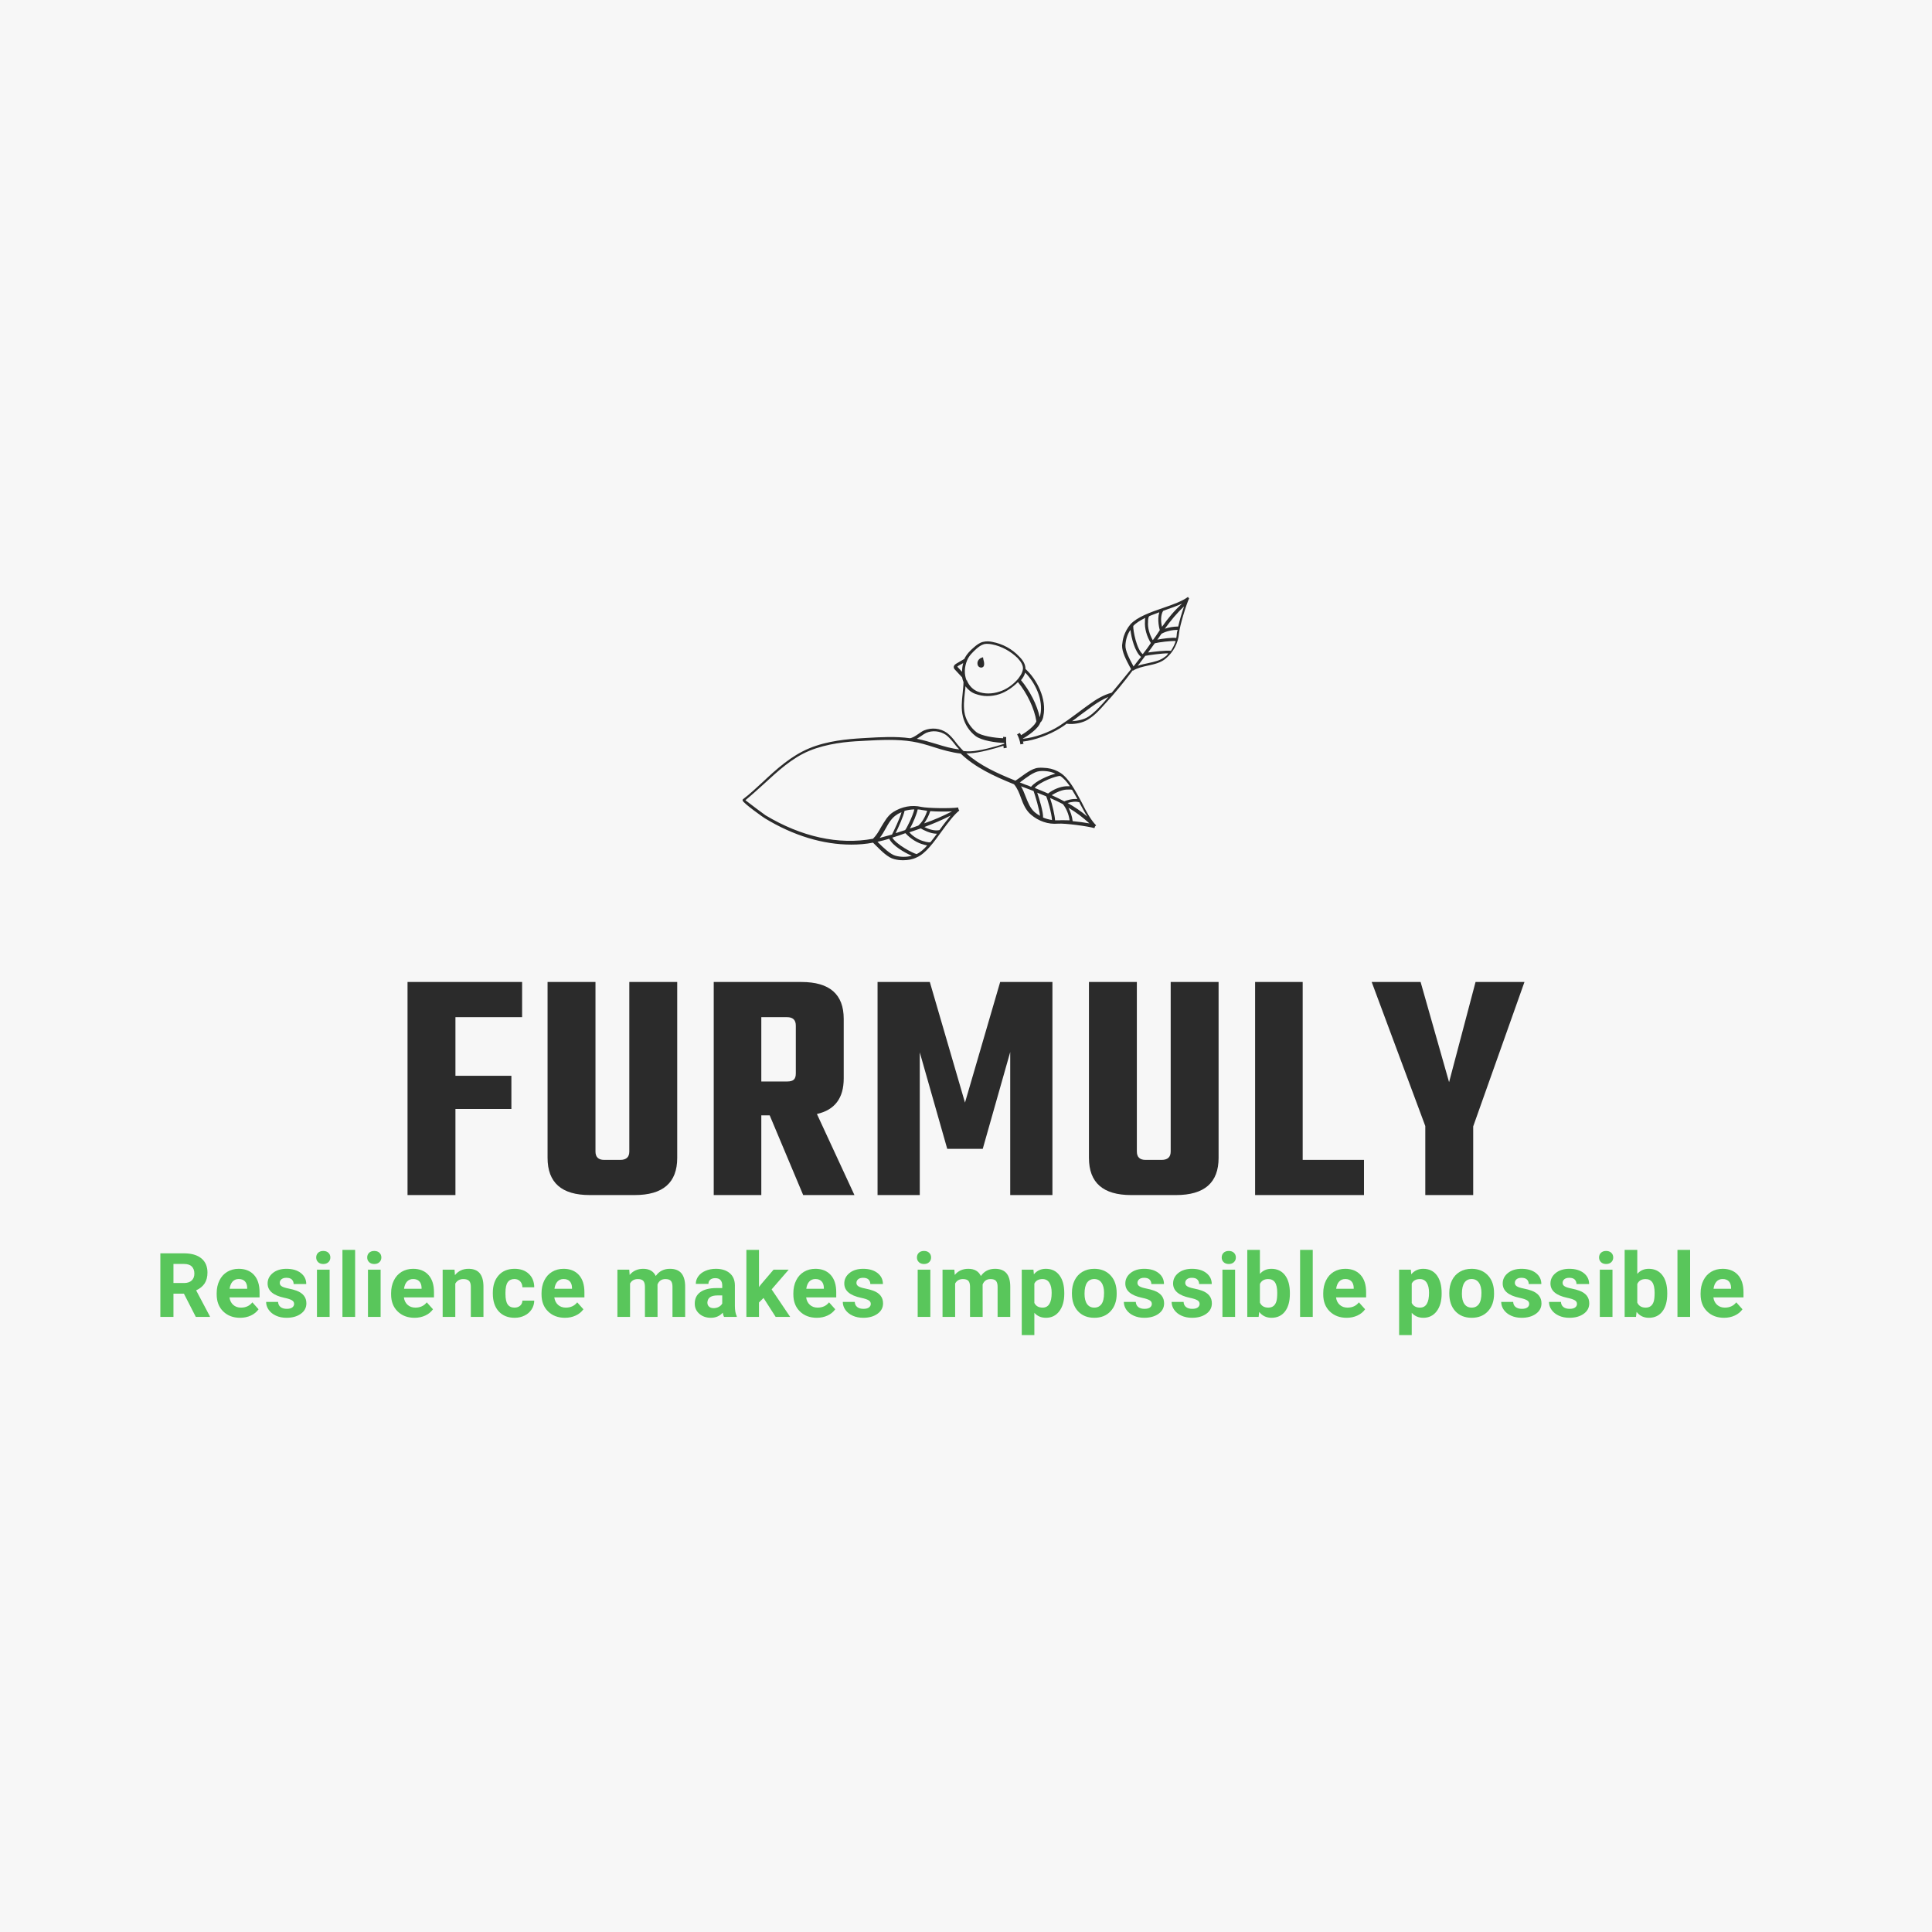 <svg version="1.1" preserveAspectRatio="none" xmlns="http://www.w3.org/2000/svg" width="500" height="500" viewBox="0 0 500 500"><rect width="100%" height="100%" fill="#F7F7F7" fill-opacity="1"/><svg viewBox="85.318 291.497 529.365 242.508" width="417" height="191.033" x="41.5px" y="154.484px" xmlns="http://www.w3.org/2000/svg" xmlns:xlink="http://www.w3.org/1999/xlink" preserveAspectRatio="none"><defs></defs><style>.companyName {fill:#2B2B2B;fill-opacity:1;}.icon1 {fill:#2B2B2B;fill-opacity:1;}.icon2 {fill:#59C65B;fill-opacity:1;}.icon3 {fill:#6D6D6D;fill-opacity:1;}.icon3-str {stroke:#6D6D6D;stroke-opacity:1;}.text {fill:#59C65B;fill-opacity:1;}</style><g opacity="1" transform="rotate(0 276.61 291.497)">
<svg width="146.78" height="86.508" x="276.61" y="291.497" version="1.1" preserveAspectRatio="none" viewBox="19.8 53 160 94.3">
  <g transform="matrix(1 0 0 1 0 0)" class="icon1"><g><path d="M179.6 53.5l-.3-.5c-2 1.5-5.3 2.7-8.8 3.9-4.7 1.6-9.4 3.3-11.8 5.9-1.1 1.3-1.9 2.8-2.4 4.3-.3 1-.5 2.1-.6 3.2-.1 2.4 1.5 5.3 2.8 7.8.2.3.3.5.4.8-2.3 2.9-4.6 5.6-6.9 8.4-3 .8-5.6 2.4-7.8 4-1.5 1.1-3.1 2.2-4.5 3.3-2.1 1.6-4.4 3.2-6.5 4.6-3.8 2.4-8.8 4.2-13 4.6v-.1c1.7-.9 5.6-3.6 6.2-5.7.7-.6 1-1.6 1.1-2.3 1.3-6.1-2.3-13.2-6.4-16.9 0-1.5-.7-2.9-2.2-4.4-2.6-2.8-6-4.6-9.7-5.3-.9-.2-2.1-.3-3.3 0-1.3.3-2.4 1.2-3.2 1.9-1.3 1.1-2.7 2.5-3.5 4.2l-2.9 1.7c-.7.4-.9.9-.9 1.2 0 .5.3.8.4.9.4.4.8.9 1.3 1.4s.9 1 1.3 1.4c.1.6.3 1.2.5 1.7 0 1.3-.2 2.7-.3 4-.3 2.8-.6 5.6.1 8.4.7 2.8 2.3 5.2 4.5 6.9 2.2 1.7 7.4 2.4 10.3 2.5v.3c-3.3 1.1-9 2.6-12.2 2.7-.8 0-1.6 0-2.4-.1-.7-.7-1.4-1.5-2.1-2.3-.2-.3-.5-.6-.7-.9-.9-1.2-1.9-2.4-3.1-3.3-2.4-1.7-5.5-2-8.2-.9-.7.3-1.4.8-2.1 1.3-1 .7-2.1 1.4-3 1.5-5.1-.7-10.4-.4-15.5-.1l-1.7.1c-4.9.3-12.3.9-18.8 3.6S32 114.6 27 119.3c-2.3 2.1-4.6 4.3-7 6.1l-.2.2v.3c.1.9 7.9 6.4 8 6.4 10.2 6.2 20.8 9.4 30.9 9.4 2.7 0 5.2-.2 7.8-.7l1 1c2 2 4.4 4.4 6.6 4.9 1.1.3 2.1.4 3.2.4 1.7 0 3.4-.3 4.8-1 3.3-1.4 6.2-5.5 9.1-9.5 2.2-3 4.3-5.8 6.2-7.3l-.3-.5-.1-.6c-2.5.4-10.8.3-13.2-.2-3.4-.8-7-.1-10 1.8-2.1 1.3-3.2 3.5-4.4 5.4-.8 1.5-1.7 3-2.9 4.2-12.3 2.3-25.7-.7-38.5-8.4-.6-.4-5.7-4.2-7.2-5.4 2.3-1.9 4.5-3.9 6.6-5.8 4.9-4.5 10-9.3 16.3-11.9 6.3-2.6 13.6-3.3 18.4-3.5l1.7-.1c5.5-.3 11.4-.6 16.8.3 2.6.4 5.2 1.2 7.7 2 3.1 1 6.3 1.9 9.6 2.3 5.1 4.9 11.7 8 19.1 11 1.2 1.4 1.9 3.2 2.5 4.9.8 2.2 1.7 4.4 3.6 6 2.7 2.3 6.1 3.5 9.6 3.2 2.5-.2 10.7.9 13.1 1.6l.2-.6.4-.4c-1.8-1.8-3.5-4.8-5.1-8.1-2.3-4.3-4.7-8.8-7.7-10.7-1.4-.9-3-1.5-4.7-1.7-1.1-.1-2.1-.2-3.2-.1-2.4.2-5 2.4-7.3 4l-.9.6c-6.7-2.7-12.8-5.5-17.6-9.8h1.1c3.4-.1 9.1-1.7 12.2-2.7 0 .3.1.6.1.9l1.1-.2c-.2-1.2-.3-2.5-.2-3.8l-1.1-.1v.5c-3-.1-7.8-.8-9.6-2.2-2-1.6-3.5-3.9-4.1-6.3-.6-2.6-.3-5.2 0-8 .1-.7.2-1.4.2-2.1.9 1.2 2.1 2.2 3.5 2.7s2.8.8 4.3.8c1.4 0 2.9-.2 4.4-.7 2.4-.8 4.7-2.4 6.6-4.3 3.3 4 5.9 9.5 6.6 14-.4 1.5-3.5 3.9-5.5 5-.1-.3-.3-.6-.4-.8l-1 .5c.6 1.1 1 2.3 1.2 3.6l1.1-.2c-.1-.3-.1-.5-.2-.8 4.3-.5 9.4-2.4 13.3-4.8.8-.5 1.6-1 2.3-1.6.6.1 1.3.1 2 .1 2.3-.1 4.6-.8 6-1.8 2.2-1.4 3.9-3.3 5.6-5.2 3.6-3.9 6.9-7.9 10.1-12.2l.1.1c1.6-1 3.5-1.4 5.3-1.8 2.3-.5 4.7-1 6.5-2.6 2.7-2.3 4.4-5.5 4.7-9 .2-2.5 2.6-10.4 3.7-12.7l-.2.2zM98.4 79.8l-.3-.3c-.5-.5-.9-1-1.3-1.4l-.1-.1s.1-.2.3-.3l1.8-1c-.3 1-.4 2.1-.4 3.1zm-16.3 65.3c-1.5-.4-7.2-3.4-8.7-5.9 1.6-.5 3.2-1 4.7-1.6 1.8 2 4.4 3.6 6.6 4.1l.3.1c.3.1.6.1.9.2-1.1 1.3-2.5 2.5-3.8 3.1zm5-4.3c-.3.2-1.2 0-1.7-.1l-.3-.1c-1.9-.4-4.1-1.6-5.6-3.3 1.4-.5 2.7-.9 4.1-1.4.8.5 3.4 1.9 5.7 1.9h.1c-.7 1-1.5 2-2.3 3zm3.5-4.7c-.1.1-.2.3-.3.4-1.7.4-3.9-.3-5.4-1.1 3.2-1.2 6.3-2.5 9.4-4.1-1.2 1.5-2.5 3.1-3.7 4.8zm4.2-6.3c-3.3 1.7-6.5 3.1-10 4.3.9-1.3 1.7-2.8 2.2-4.4 2.4.2 5.4.2 7.8.1zm-12.3-.7c.5 0 1 .1 1.5.2s1.1.2 1.9.3c-.7 2.2-1.8 4.1-3.2 5.3-1 .4-2 .7-3 1 1.1-1.8 2.5-5.2 2.8-6.8zm-1.2 0c-.5 2.2-2.7 6.7-3.3 7.4-1.1.4-2.3.7-3.4 1.1 1-2.1 2.8-6 3.2-8 1.2-.3 2.4-.5 3.5-.5zM71 136c1.1-2 2.2-3.9 4-5 .5-.4 1.1-.6 1.7-.9-.6 2.3-2.7 6.6-3.4 8-.4.1-.7.2-1.1.3l-3.3.9c.8-1 1.5-2.2 2.1-3.3zm1.3 3.6c1.2 2.5 5.5 5 8.1 6.1-1.9.5-3.9.5-5.8 0s-4.4-2.9-6.1-4.6l-.4-.4c1.4-.3 2.9-.7 4.2-1.1zm17-33.9c-2.3-.7-4.7-1.4-7.1-1.9.5-.3.9-.6 1.4-.9.7-.5 1.3-.9 1.9-1.2 2.3-1 5-.7 7.1.7 1.1.8 2 1.9 2.9 3 .2.3.5.6.7.9.4.5.8.9 1.2 1.3-2.9-.3-5.5-1.1-8.1-1.9zm35.1 24.4c-1.6-1.4-2.4-3.5-3.2-5.5-.5-1.3-1-2.6-1.7-3.8.4.2.8.3 1.3.5 1 .4 2.1.8 3.2 1.2.5 1.4 2.1 6.6 2.3 8.9-.7-.4-1.3-.8-1.9-1.3zm3 1.9c.1-1.9-1.3-6.6-2.1-8.9 1.1.4 2.1.9 3.2 1.3.4.7 2 6.1 2.1 8.5-1.2-.2-2.3-.5-3.2-.9zm5.8 1h-1.5c-.1-1.8-1-5.7-1.8-8 1.6.7 3.1 1.4 4.6 2.2 1.2 1.5 2.1 3.6 2.4 5.8-1.6 0-2.9-.1-3.7 0zm4.8.3c-.2-1.8-.8-3.4-1.5-4.8 2.7 1.6 5.2 3.5 7.5 5.6-1.7-.3-3.9-.6-6-.8zm2.7-6.1c.9 1.6 1.7 3.2 2.6 4.5-2.2-1.9-4.6-3.5-7.1-4.9 1.3-.4 3-.7 4.3-.2-.1.1.1.4.2.6zm-2.9-5.1c.7 1.1 1.3 2.2 1.9 3.3-1.8-.2-3.8.4-4.7.8-1.5-.8-3-1.5-4.5-2.2 1.7-1.1 3.7-1.9 5.3-2h.3c.6 0 1.4-.1 1.7.1zm-.8-1.3h-1.3c-2.1.1-4.6 1.1-6.5 2.6-1.6-.7-3.3-1.4-4.8-2 2-2.3 7.7-4.3 9.1-4.3 1.3.8 2.4 2.1 3.5 3.7zm-17.6-1.6c2-1.5 4.7-3.6 6.7-3.8 2-.2 4.1.1 5.7.9-2.6.7-7 2.6-8.7 4.7-.7-.3-1.4-.6-2.1-.8-.7-.3-1.3-.5-2-.8.1.1.4-.2.4-.2zm-1-36.8c-1.9 2.2-4.3 3.8-6.6 4.5-2.7.9-5.4.9-7.8 0-1.7-.7-3-2-3.8-3.8v-.2h-.2c-.9-2.2-.8-4.8.2-7.2.7-1.7 2.1-3 3.3-4.1.8-.7 1.7-1.4 2.8-1.7.4-.1.8-.1 1.2-.1.6 0 1.2.1 1.7.2 3.5.7 6.6 2.5 9.1 4.9 1.3 1.4 2 2.7 1.9 3.9-.2 1.6-1.2 2.8-1.8 3.6zm1.1.4c.6-.7 1.2-1.6 1.5-2.7 3.6 3.6 6.6 9.8 5.4 15.2-.1.3-.1.5-.2.8-.9-4.4-3.6-9.6-6.7-13.3zm29.5 8.1c-1.7 1.9-3.4 3.7-5.4 5-1.5 1-3.8 1.5-5.8 1.6 1-.7 1.9-1.4 2.8-2.1l4.5-3.3c1.7-1.2 3.6-2.4 5.7-3.3-.7.8-1.2 1.5-1.8 2.1zM170.4 58c.2-.1.3-.1.5-.2 2.3-.8 4.5-1.6 6.3-2.4-2.8 2.5-5.1 5.3-7.2 8.3-.4-1.6-.6-4.1.4-5.7zm-5.4 3.9v-.3c0-.5.1-1.4.4-1.7 1.1-.5 2.4-.9 3.6-1.4v.1c-.8 2.7.1 5.9.2 6.3-.5.7-.9 1.4-1.4 2.1l-1.1 1.5c-1.2-2.1-1.9-4.5-1.7-6.6zm-5.3 1.5c1-1.1 2.5-2 4.3-2.9-.1.3-.1.7-.1.9v.3c-.2 2.5.6 5.4 2.1 7.8-.9 1.4-1.9 2.7-2.9 4-2.2-1.7-3.5-8.5-3.4-10.1zm.1 14.5c-.1-.1-.1-.2-.2-.4-1.2-2.2-2.8-5.2-2.7-7.2.1-2 .7-4 1.8-5.5.3 2.9 1.6 7.9 3.8 9.7-1 1.1-1.8 2.3-2.7 3.4zm11.3-3.5c-1.7 1.4-3.8 1.8-6 2.3-1.3.3-2.6.5-3.8 1l2.7-3.6c1.6-.3 5.8-.9 8.2-.9-.3.6-.7 1-1.1 1.2zm2.1-2.1c-2-.2-5.9.3-8.2.6l2.4-3.3c1.6-.4 5.6-.9 7.5-.8-.4 1.3-1 2.4-1.7 3.5zm2.1-6.1c0 .5-.1 1-.2 1.5-1.5-.2-4.7.2-6.8.6l.4-.5c.4-.5.7-1.1 1.1-1.6 1.6-.9 3.7-1.4 5.8-1.4-.2.6-.3 1-.3 1.4zm.5-2.6c-1.7 0-3.4.3-4.8.8 2.1-2.9 4.3-5.6 6.9-8-.8 2.2-1.6 5-2.1 7.2z"></path><path d="M106 75.3l-.1-.7-.6.2c-.8.3-1.4 1.1-1.4 1.9 0 .5.1.9.4 1.2.3.3.6.4 1 .4.1 0 .3 0 .4-.1.8-.3.7-1.6.3-2.9.1 0 0 0 0 0z"></path></g></g>
</svg>
</g><g opacity="1" transform="rotate(0 85.318 506.005)">
<svg width="529.365" height="28" x="85.318" y="506.005" version="1.1" preserveAspectRatio="none" viewBox="2.539 -30 720.655 38.125">
  <g transform="matrix(1 0 0 1 0 0)" class="text"><path id="id-6izo4zJp38" d="M18.40 0L13.07-10.41L8.40-10.41L8.40 0L2.54 0L2.54-28.44L13.11-28.44Q18.14-28.44 20.88-26.19Q23.61-23.95 23.61-19.84L23.61-19.84Q23.61-16.93 22.35-14.99Q21.09-13.05 18.54-11.89L18.54-11.89L24.69-0.27L24.69 0L18.40 0ZM8.40-23.69L8.40-15.16L13.13-15.16Q15.33-15.16 16.54-16.28Q17.75-17.40 17.75-19.38L17.75-19.38Q17.75-21.39 16.61-22.54Q15.47-23.69 13.11-23.69L13.11-23.69L8.40-23.69Z M38.22 0.39L38.22 0.39Q33.57 0.39 30.65-2.46Q27.73-5.31 27.73-10.06L27.73-10.06L27.73-10.61Q27.73-13.79 28.96-16.30Q30.19-18.81 32.45-20.17Q34.71-21.52 37.60-21.52L37.60-21.52Q41.93-21.52 44.42-18.79Q46.91-16.05 46.91-11.04L46.91-11.04L46.91-8.73L33.46-8.73Q33.73-6.66 35.11-5.41Q36.48-4.16 38.59-4.16L38.59-4.16Q41.85-4.16 43.69-6.52L43.69-6.52L46.46-3.42Q45.19-1.62 43.03-0.62Q40.86 0.39 38.22 0.39ZM37.58-16.95L37.58-16.95Q35.90-16.95 34.85-15.82Q33.81-14.69 33.51-12.58L33.51-12.58L41.37-12.58L41.37-13.03Q41.33-14.90 40.35-15.93Q39.37-16.95 37.58-16.95Z M62.36-5.84L62.36-5.84Q62.36-6.88 61.34-7.47Q60.31-8.07 58.05-8.54L58.05-8.54Q50.51-10.12 50.51-14.94L50.51-14.94Q50.51-17.75 52.84-19.64Q55.17-21.52 58.94-21.52L58.94-21.52Q62.97-21.52 65.38-19.63Q67.79-17.73 67.79-14.71L67.79-14.71L62.15-14.71Q62.15-15.92 61.37-16.71Q60.58-17.50 58.92-17.50L58.92-17.50Q57.50-17.50 56.72-16.86Q55.94-16.21 55.94-15.21L55.94-15.21Q55.94-14.28 56.82-13.70Q57.71-13.13 59.82-12.71Q61.93-12.29 63.38-11.76L63.38-11.76Q67.85-10.12 67.85-6.07L67.85-6.07Q67.85-3.18 65.37-1.40Q62.89 0.39 58.96 0.39L58.96 0.39Q56.31 0.39 54.25-0.56Q52.19-1.50 51.01-3.15Q49.84-4.80 49.84-6.72L49.84-6.72L55.19-6.72Q55.27-5.21 56.31-4.41Q57.34-3.61 59.08-3.61L59.08-3.61Q60.70-3.61 61.53-4.23Q62.36-4.84 62.36-5.84Z M78.24-21.13L78.24 0L72.58 0L72.58-21.13L78.24-21.13ZM72.24-26.60L72.24-26.60Q72.24-27.87 73.09-28.69Q73.94-29.51 75.41-29.51L75.41-29.51Q76.85-29.51 77.71-28.69Q78.57-27.87 78.57-26.60L78.57-26.60Q78.57-25.31 77.70-24.49Q76.83-23.67 75.41-23.67Q73.98-23.67 73.11-24.49Q72.24-25.31 72.24-26.60Z M89.65-30L89.65 0L83.98 0L83.98-30L89.65-30Z M101.05-21.13L101.05 0L95.39 0L95.39-21.13L101.05-21.13ZM95.05-26.60L95.05-26.60Q95.05-27.87 95.90-28.69Q96.75-29.51 98.22-29.51L98.22-29.51Q99.66-29.51 100.52-28.69Q101.38-27.87 101.38-26.60L101.38-26.60Q101.38-25.31 100.51-24.49Q99.64-23.67 98.22-23.67Q96.79-23.67 95.92-24.49Q95.05-25.31 95.05-26.60Z M116.23 0.39L116.23 0.39Q111.58 0.39 108.66-2.46Q105.74-5.31 105.74-10.06L105.74-10.06L105.74-10.61Q105.74-13.79 106.97-16.30Q108.20-18.81 110.45-20.17Q112.71-21.52 115.60-21.52L115.60-21.52Q119.94-21.52 122.43-18.79Q124.92-16.05 124.92-11.04L124.92-11.04L124.92-8.73L111.46-8.73Q111.73-6.66 113.11-5.41Q114.49-4.16 116.60-4.16L116.60-4.16Q119.86-4.16 121.69-6.52L121.69-6.52L124.47-3.42Q123.20-1.62 121.03-0.62Q118.86 0.39 116.23 0.39ZM115.58-16.95L115.58-16.95Q113.90-16.95 112.86-15.82Q111.81-14.69 111.52-12.58L111.52-12.58L119.37-12.58L119.37-13.03Q119.33-14.90 118.35-15.93Q117.38-16.95 115.58-16.95Z M128.80-21.13L134.12-21.13L134.29-18.69Q136.56-21.52 140.37-21.52L140.37-21.52Q143.72-21.52 145.37-19.55Q147.01-17.58 147.05-13.65L147.05-13.65L147.05 0L141.40 0L141.40-13.52Q141.40-15.31 140.62-16.12Q139.84-16.93 138.02-16.93L138.02-16.93Q135.64-16.93 134.45-14.90L134.45-14.90L134.45 0L128.80 0L128.80-21.13Z M160.91-4.16L160.91-4.16Q162.47-4.16 163.45-5.02Q164.43-5.88 164.47-7.30L164.47-7.30L169.76-7.30Q169.74-5.16 168.59-3.37Q167.44-1.58 165.43-0.60Q163.43 0.39 161.01 0.39L161.01 0.39Q156.48 0.39 153.86-2.49Q151.24-5.37 151.24-10.45L151.24-10.45L151.24-10.82Q151.24-15.70 153.84-18.61Q156.44-21.52 160.97-21.52L160.97-21.52Q164.94-21.52 167.33-19.27Q169.72-17.01 169.76-13.26L169.76-13.26L164.47-13.26Q164.43-14.90 163.45-15.93Q162.47-16.95 160.87-16.95L160.87-16.95Q158.90-16.95 157.89-15.52Q156.89-14.08 156.89-10.86L156.89-10.86L156.89-10.27Q156.89-7.01 157.88-5.59Q158.88-4.16 160.91-4.16Z M183.51 0.39L183.51 0.39Q178.86 0.39 175.94-2.46Q173.02-5.31 173.02-10.06L173.02-10.06L173.02-10.61Q173.02-13.79 174.25-16.30Q175.48-18.81 177.74-20.17Q179.99-21.52 182.88-21.52L182.88-21.52Q187.22-21.52 189.71-18.79Q192.20-16.05 192.20-11.04L192.20-11.04L192.20-8.73L178.74-8.73Q179.02-6.66 180.39-5.41Q181.77-4.16 183.88-4.16L183.88-4.16Q187.14-4.16 188.98-6.52L188.98-6.52L191.75-3.42Q190.48-1.62 188.31-0.62Q186.15 0.39 183.51 0.39ZM182.86-16.95L182.86-16.95Q181.18-16.95 180.14-15.82Q179.09-14.69 178.80-12.58L178.80-12.58L186.65-12.58L186.65-13.03Q186.61-14.90 185.64-15.93Q184.66-16.95 182.86-16.95Z M206.96-21.13L212.26-21.13L212.43-18.77Q214.68-21.52 218.51-21.52L218.51-21.52Q222.59-21.52 224.11-18.30L224.11-18.30Q226.34-21.52 230.46-21.52L230.46-21.52Q233.90-21.52 235.58-19.52Q237.26-17.52 237.26-13.50L237.26-13.50L237.26 0L231.59 0L231.59-13.48Q231.59-15.27 230.89-16.10Q230.19-16.93 228.41-16.93L228.41-16.93Q225.87-16.93 224.89-14.51L224.89-14.51L224.91 0L219.27 0L219.27-13.46Q219.27-15.29 218.55-16.11Q217.82-16.93 216.09-16.93L216.09-16.93Q213.68-16.93 212.61-14.94L212.61-14.94L212.61 0L206.96 0L206.96-21.13Z M260.34 0L254.64 0Q254.25-0.76 254.07-1.89L254.07-1.89Q252.02 0.39 248.74 0.39L248.74 0.39Q245.64 0.39 243.59-1.41Q241.55-3.20 241.55-5.94L241.55-5.94Q241.55-9.30 244.04-11.09Q246.53-12.89 251.24-12.91L251.24-12.91L253.84-12.91L253.84-14.12Q253.84-15.59 253.09-16.46Q252.33-17.34 250.71-17.34L250.71-17.34Q249.29-17.34 248.48-16.66Q247.67-15.98 247.67-14.79L247.67-14.79L242.02-14.79Q242.02-16.62 243.15-18.18Q244.29-19.75 246.36-20.63Q248.43-21.52 251.01-21.52L251.01-21.52Q254.91-21.52 257.21-19.56Q259.50-17.60 259.50-14.04L259.50-14.04L259.50-4.88Q259.52-1.88 260.34-0.33L260.34-0.33L260.34 0ZM249.97-3.93L249.97-3.93Q251.22-3.93 252.28-4.48Q253.33-5.04 253.84-5.98L253.84-5.98L253.84-9.61L251.73-9.61Q247.49-9.61 247.22-6.68L247.22-6.68L247.20-6.35Q247.20-5.29 247.94-4.61Q248.68-3.93 249.97-3.93Z M277.74 0L272.31-8.48L270.28-6.45L270.28 0L264.64 0L264.64-30L270.28-30L270.28-13.38L271.38-14.79L276.79-21.13L283.56-21.13L275.93-12.32L284.23 0L277.74 0Z M296.14 0.39L296.14 0.39Q291.49 0.39 288.57-2.46Q285.65-5.31 285.65-10.06L285.65-10.06L285.65-10.61Q285.65-13.79 286.88-16.30Q288.11-18.81 290.37-20.17Q292.63-21.52 295.52-21.52L295.52-21.52Q299.85-21.52 302.34-18.79Q304.83-16.05 304.83-11.04L304.83-11.04L304.83-8.73L291.38-8.73Q291.65-6.66 293.03-5.41Q294.40-4.16 296.51-4.16L296.51-4.16Q299.77-4.16 301.61-6.52L301.61-6.52L304.38-3.42Q303.11-1.62 300.95-0.62Q298.78 0.39 296.14 0.39ZM295.50-16.95L295.50-16.95Q293.82-16.95 292.77-15.82Q291.73-14.69 291.43-12.58L291.43-12.58L299.29-12.58L299.29-13.03Q299.25-14.90 298.27-15.93Q297.29-16.95 295.50-16.95Z M320.28-5.84L320.28-5.84Q320.28-6.88 319.26-7.47Q318.23-8.07 315.96-8.54L315.96-8.54Q308.43-10.12 308.43-14.94L308.43-14.94Q308.43-17.75 310.76-19.64Q313.09-21.52 316.86-21.52L316.86-21.52Q320.89-21.52 323.30-19.63Q325.71-17.73 325.71-14.71L325.71-14.71L320.07-14.71Q320.07-15.92 319.29-16.71Q318.50-17.50 316.84-17.50L316.84-17.50Q315.42-17.50 314.64-16.86Q313.86-16.21 313.86-15.21L313.86-15.21Q313.86-14.28 314.74-13.70Q315.63-13.13 317.74-12.71Q319.85-12.29 321.30-11.76L321.30-11.76Q325.77-10.12 325.77-6.07L325.77-6.07Q325.77-3.18 323.29-1.40Q320.81 0.39 316.88 0.39L316.88 0.39Q314.23 0.39 312.17-0.56Q310.11-1.50 308.93-3.15Q307.76-4.80 307.76-6.72L307.76-6.72L313.11-6.72Q313.19-5.21 314.23-4.41Q315.26-3.61 317.00-3.61L317.00-3.61Q318.62-3.61 319.45-4.23Q320.28-4.84 320.28-5.84Z M346.92-21.13L346.92 0L341.26 0L341.26-21.13L346.92-21.13ZM340.92-26.60L340.92-26.60Q340.92-27.87 341.77-28.69Q342.62-29.51 344.09-29.51L344.09-29.51Q345.53-29.51 346.39-28.69Q347.25-27.87 347.25-26.60L347.25-26.60Q347.25-25.31 346.38-24.49Q345.51-23.67 344.09-23.67Q342.66-23.67 341.79-24.49Q340.92-25.31 340.92-26.60Z M352.37-21.13L357.66-21.13L357.84-18.77Q360.08-21.52 363.91-21.52L363.91-21.52Q367.99-21.52 369.52-18.30L369.52-18.30Q371.74-21.52 375.86-21.52L375.86-21.52Q379.30-21.52 380.98-19.52Q382.66-17.52 382.66-13.50L382.66-13.50L382.66 0L377.00 0L377.00-13.48Q377.00-15.27 376.29-16.10Q375.59-16.93 373.81-16.93L373.81-16.93Q371.28-16.93 370.30-14.51L370.30-14.51L370.32 0L364.67 0L364.67-13.46Q364.67-15.29 363.95-16.11Q363.23-16.93 361.49-16.93L361.49-16.93Q359.09-16.93 358.01-14.94L358.01-14.94L358.01 0L352.37 0L352.37-21.13Z M406.82-10.66L406.82-10.37Q406.82-5.49 404.60-2.55Q402.39 0.39 398.62 0.39L398.62 0.39Q395.41 0.39 393.44-1.84L393.44-1.84L393.44 8.13L387.80 8.13L387.80-21.13L393.03-21.13L393.23-19.06Q395.28-21.52 398.58-21.52L398.58-21.52Q402.49-21.52 404.65-18.63Q406.82-15.74 406.82-10.66L406.82-10.66ZM401.18-10.78L401.18-10.78Q401.18-13.73 400.13-15.33Q399.09-16.93 397.09-16.93L397.09-16.93Q394.44-16.93 393.44-14.90L393.44-14.90L393.44-6.25Q394.48-4.16 397.13-4.16L397.13-4.16Q401.18-4.16 401.18-10.78Z M410.24-10.51L410.24-10.76Q410.24-13.91 411.45-16.37Q412.66-18.83 414.94-20.18Q417.21-21.52 420.22-21.52L420.22-21.52Q424.50-21.52 427.20-18.91Q429.91-16.29 430.22-11.80L430.22-11.80L430.26-10.35Q430.26-5.49 427.54-2.55Q424.83 0.39 420.26 0.39Q415.69 0.39 412.96-2.54Q410.24-5.47 410.24-10.51L410.24-10.51ZM415.88-10.35L415.88-10.35Q415.88-7.34 417.02-5.75Q418.15-4.16 420.26-4.16L420.26-4.16Q422.31-4.16 423.46-5.73Q424.61-7.30 424.61-10.76L424.61-10.76Q424.61-13.71 423.46-15.33Q422.31-16.95 420.22-16.95L420.22-16.95Q418.15-16.95 417.02-15.34Q415.88-13.73 415.88-10.35Z M445.98-5.84L445.98-5.84Q445.98-6.88 444.95-7.47Q443.93-8.07 441.66-8.54L441.66-8.54Q434.12-10.12 434.12-14.94L434.12-14.94Q434.12-17.75 436.46-19.64Q438.79-21.52 442.56-21.52L442.56-21.52Q446.59-21.52 449.00-19.63Q451.41-17.73 451.41-14.71L451.41-14.71L445.76-14.71Q445.76-15.92 444.98-16.71Q444.20-17.50 442.54-17.50L442.54-17.50Q441.12-17.50 440.34-16.86Q439.55-16.21 439.55-15.21L439.55-15.21Q439.55-14.28 440.44-13.70Q441.33-13.13 443.44-12.71Q445.55-12.29 447.00-11.76L447.00-11.76Q451.47-10.12 451.47-6.07L451.47-6.07Q451.47-3.18 448.99-1.40Q446.51 0.39 442.58 0.39L442.58 0.39Q439.93 0.39 437.86-0.56Q435.80-1.50 434.63-3.15Q433.46-4.80 433.46-6.72L433.46-6.72L438.81-6.72Q438.89-5.21 439.93-4.41Q440.96-3.61 442.70-3.61L442.70-3.61Q444.32-3.61 445.15-4.23Q445.98-4.84 445.98-5.84Z M467.35-5.84L467.35-5.84Q467.35-6.88 466.32-7.47Q465.30-8.07 463.03-8.54L463.03-8.54Q455.49-10.12 455.49-14.94L455.49-14.94Q455.49-17.75 457.82-19.64Q460.16-21.52 463.93-21.52L463.93-21.52Q467.95-21.52 470.36-19.63Q472.78-17.73 472.78-14.71L472.78-14.71L467.13-14.71Q467.13-15.92 466.35-16.71Q465.57-17.50 463.91-17.50L463.91-17.50Q462.48-17.50 461.70-16.86Q460.92-16.21 460.92-15.21L460.92-15.21Q460.92-14.28 461.81-13.70Q462.70-13.13 464.81-12.71Q466.92-12.29 468.36-11.76L468.36-11.76Q472.83-10.12 472.83-6.07L472.83-6.07Q472.83-3.18 470.35-1.40Q467.87 0.39 463.95 0.39L463.95 0.39Q461.29 0.39 459.23-0.56Q457.17-1.50 456.00-3.15Q454.83-4.80 454.83-6.72L454.83-6.72L460.18-6.72Q460.26-5.21 461.29-4.41Q462.33-3.61 464.06-3.61L464.06-3.61Q465.69-3.61 466.52-4.23Q467.35-4.84 467.35-5.84Z M483.22-21.13L483.22 0L477.56 0L477.56-21.13L483.22-21.13ZM477.23-26.60L477.23-26.60Q477.23-27.87 478.08-28.69Q478.93-29.51 480.39-29.51L480.39-29.51Q481.84-29.51 482.70-28.69Q483.56-27.87 483.56-26.60L483.56-26.60Q483.56-25.31 482.69-24.49Q481.82-23.67 480.39-23.67Q478.97-23.67 478.10-24.49Q477.23-25.31 477.23-26.60Z M507.72-10.68L507.72-10.37Q507.72-5.29 505.55-2.45Q503.38 0.39 499.49 0.39L499.49 0.39Q496.06 0.39 494.00-2.25L494.00-2.25L493.75 0L488.67 0L488.67-30L494.32-30L494.32-19.24Q496.27-21.52 499.45-21.52L499.45-21.52Q503.32-21.52 505.52-18.68Q507.72-15.84 507.72-10.68L507.72-10.68ZM502.07-10.78L502.07-10.78Q502.07-13.98 501.06-15.46Q500.04-16.93 498.03-16.93L498.03-16.93Q495.33-16.93 494.32-14.73L494.32-14.73L494.32-6.39Q495.35-4.16 498.07-4.16L498.07-4.16Q500.80-4.16 501.66-6.86L501.66-6.86Q502.07-8.14 502.07-10.78Z M517.95-30L517.95 0L512.29 0L512.29-30L517.95-30Z M533.12 0.39L533.12 0.39Q528.48 0.39 525.56-2.46Q522.64-5.31 522.64-10.06L522.64-10.06L522.64-10.61Q522.64-13.79 523.87-16.30Q525.10-18.81 527.35-20.17Q529.61-21.52 532.50-21.52L532.50-21.52Q536.84-21.52 539.33-18.79Q541.82-16.05 541.82-11.04L541.82-11.04L541.82-8.73L528.36-8.73Q528.63-6.66 530.01-5.41Q531.39-4.16 533.50-4.16L533.50-4.16Q536.76-4.16 538.59-6.52L538.59-6.52L541.37-3.42Q540.10-1.62 537.93-0.62Q535.76 0.39 533.12 0.39ZM532.48-16.95L532.48-16.95Q530.80-16.95 529.76-15.82Q528.71-14.69 528.42-12.58L528.42-12.58L536.27-12.58L536.27-13.03Q536.23-14.90 535.25-15.93Q534.28-16.95 532.48-16.95Z M575.60-10.66L575.60-10.37Q575.60-5.49 573.39-2.55Q571.17 0.39 567.40 0.39L567.40 0.39Q564.20 0.39 562.22-1.84L562.22-1.84L562.22 8.13L556.58 8.13L556.58-21.13L561.81-21.13L562.01-19.06Q564.06-21.52 567.36-21.52L567.36-21.52Q571.27-21.52 573.44-18.63Q575.60-15.74 575.60-10.66L575.60-10.66ZM569.96-10.78L569.96-10.78Q569.96-13.73 568.91-15.33Q567.87-16.93 565.88-16.93L565.88-16.93Q563.22-16.93 562.22-14.90L562.22-14.90L562.22-6.25Q563.26-4.16 565.92-4.16L565.92-4.16Q569.96-4.16 569.96-10.78Z M579.02-10.51L579.02-10.76Q579.02-13.91 580.23-16.37Q581.44-18.83 583.72-20.18Q585.99-21.52 589.00-21.52L589.00-21.52Q593.28-21.52 595.98-18.91Q598.69-16.29 599.00-11.80L599.00-11.80L599.04-10.35Q599.04-5.49 596.33-2.55Q593.61 0.39 589.04 0.39Q584.47 0.39 581.74-2.54Q579.02-5.47 579.02-10.51L579.02-10.51ZM584.66-10.35L584.66-10.35Q584.66-7.34 585.80-5.75Q586.93-4.16 589.04-4.16L589.04-4.16Q591.09-4.16 592.24-5.73Q593.40-7.30 593.40-10.76L593.40-10.76Q593.40-13.71 592.24-15.33Q591.09-16.95 589.00-16.95L589.00-16.95Q586.93-16.95 585.80-15.34Q584.66-13.73 584.66-10.35Z M614.76-5.84L614.76-5.84Q614.76-6.88 613.74-7.47Q612.71-8.07 610.45-8.54L610.45-8.54Q602.91-10.12 602.91-14.94L602.91-14.94Q602.91-17.75 605.24-19.64Q607.57-21.52 611.34-21.52L611.34-21.52Q615.37-21.52 617.78-19.63Q620.19-17.73 620.19-14.71L620.19-14.71L614.55-14.71Q614.55-15.92 613.77-16.71Q612.98-17.50 611.32-17.50L611.32-17.50Q609.90-17.50 609.12-16.86Q608.34-16.21 608.34-15.21L608.34-15.21Q608.34-14.28 609.22-13.70Q610.11-13.13 612.22-12.71Q614.33-12.29 615.78-11.76L615.78-11.76Q620.25-10.12 620.25-6.07L620.25-6.07Q620.25-3.18 617.77-1.40Q615.29 0.39 611.36 0.39L611.36 0.39Q608.71 0.39 606.65-0.56Q604.59-1.50 603.41-3.15Q602.24-4.80 602.24-6.72L602.24-6.72L607.59-6.72Q607.67-5.21 608.71-4.41Q609.74-3.61 611.48-3.61L611.48-3.61Q613.10-3.61 613.93-4.23Q614.76-4.84 614.76-5.84Z M636.13-5.84L636.13-5.84Q636.13-6.88 635.10-7.47Q634.08-8.07 631.81-8.54L631.81-8.54Q624.27-10.12 624.27-14.94L624.27-14.94Q624.27-17.75 626.61-19.64Q628.94-21.52 632.71-21.52L632.71-21.52Q636.73-21.52 639.15-19.63Q641.56-17.73 641.56-14.71L641.56-14.71L635.91-14.71Q635.91-15.92 635.13-16.71Q634.35-17.50 632.69-17.50L632.69-17.50Q631.26-17.50 630.48-16.86Q629.70-16.21 629.70-15.21L629.70-15.21Q629.70-14.28 630.59-13.70Q631.48-13.13 633.59-12.71Q635.70-12.29 637.14-11.76L637.14-11.76Q641.62-10.12 641.62-6.07L641.62-6.07Q641.62-3.18 639.14-1.40Q636.66 0.39 632.73 0.39L632.73 0.39Q630.07 0.39 628.01-0.56Q625.95-1.50 624.78-3.15Q623.61-4.80 623.61-6.72L623.61-6.72L628.96-6.72Q629.04-5.21 630.07-4.41Q631.11-3.61 632.85-3.61L632.85-3.61Q634.47-3.61 635.30-4.23Q636.13-4.84 636.13-5.84Z M652.01-21.13L652.01 0L646.34 0L646.34-21.13L652.01-21.13ZM646.01-26.60L646.01-26.60Q646.01-27.87 646.86-28.69Q647.71-29.51 649.17-29.51L649.17-29.51Q650.62-29.51 651.48-28.69Q652.34-27.87 652.34-26.60L652.34-26.60Q652.34-25.31 651.47-24.49Q650.60-23.67 649.17-23.67Q647.75-23.67 646.88-24.49Q646.01-25.31 646.01-26.60Z M676.50-10.68L676.50-10.37Q676.50-5.29 674.33-2.45Q672.16 0.39 668.27 0.39L668.27 0.39Q664.84 0.39 662.79-2.25L662.79-2.25L662.53 0L657.45 0L657.45-30L663.10-30L663.10-19.24Q665.05-21.52 668.24-21.52L668.24-21.52Q672.10-21.52 674.30-18.68Q676.50-15.84 676.50-10.68L676.50-10.68ZM670.85-10.78L670.85-10.78Q670.85-13.98 669.84-15.46Q668.82-16.93 666.81-16.93L666.81-16.93Q664.11-16.93 663.10-14.73L663.10-14.73L663.10-6.39Q664.13-4.16 666.85-4.16L666.85-4.16Q669.58-4.16 670.44-6.86L670.44-6.86Q670.85-8.14 670.85-10.78Z M686.73-30L686.73 0L681.07 0L681.07-30L686.73-30Z M701.91 0.39L701.91 0.39Q697.26 0.39 694.34-2.46Q691.42-5.31 691.42-10.06L691.42-10.06L691.42-10.61Q691.42-13.79 692.65-16.30Q693.88-18.81 696.13-20.17Q698.39-21.52 701.28-21.52L701.28-21.52Q705.62-21.52 708.11-18.79Q710.60-16.05 710.60-11.04L710.60-11.04L710.60-8.73L697.14-8.73Q697.41-6.66 698.79-5.41Q700.17-4.16 702.28-4.16L702.28-4.16Q705.54-4.16 707.37-6.52L707.37-6.52L710.15-3.42Q708.88-1.62 706.71-0.62Q704.54 0.39 701.91 0.39ZM701.26-16.95L701.26-16.95Q699.58-16.95 698.54-15.82Q697.49-14.69 697.20-12.58L697.20-12.58L705.05-12.58L705.05-13.03Q705.01-14.90 704.04-15.93Q703.06-16.95 701.26-16.95Z"/></g>
</svg>
</g><g opacity="1" transform="rotate(0 166.525 418.005)">
<svg width="366.949" height="70" x="166.525" y="418.005" version="1.1" preserveAspectRatio="none" viewBox="1.8 -25.44 133.36 25.44">
  <g transform="matrix(1 0 0 1 0 0)" class="companyName"><path id="id-D6z1nYkh7" d="M15.48-25.44L15.48-21.24L7.52-21.24L7.52-14.24L14.20-14.24L14.20-10.28L7.52-10.28L7.52 0L1.80 0L1.80-25.44L15.48-25.44Z M28.28-5.20L28.28-25.44L34-25.44L34-4.44Q34 0 28.92 0L28.92 0L23.56 0Q18.52 0 18.52-4.44L18.52-4.44L18.52-25.44L24.24-25.44L24.24-5.20Q24.24-4.20 25.28-4.20L25.28-4.20L27.20-4.20Q28.28-4.20 28.28-5.20L28.28-5.20Z M45.04-9.52L44.04-9.52L44.04 0L38.36 0L38.36-25.44L48.84-25.44Q53.88-25.44 53.88-21.04L53.88-21.04L53.88-13.92Q53.88-10.40 50.68-9.68L50.68-9.68L55.16 0L49.04 0L45.04-9.52ZM47.12-21.24L44.04-21.24L44.04-13.56L47.12-13.56Q47.68-13.56 47.92-13.78Q48.16-14 48.16-14.52L48.16-14.52L48.16-20.24Q48.16-21.24 47.12-21.24L47.12-21.24Z M62.96-17.04L62.96 0L57.92 0L57.92-25.44L64.16-25.44L68.36-11.04L72.56-25.44L78.80-25.44L78.80 0L73.76 0L73.76-17.08L70.48-5.52L66.24-5.52L62.96-17.04Z M92.92-5.20L92.92-25.44L98.64-25.44L98.64-4.44Q98.64 0 93.56 0L93.56 0L88.20 0Q83.16 0 83.16-4.44L83.16-4.44L83.16-25.44L88.88-25.44L88.88-5.20Q88.88-4.20 89.92-4.20L89.92-4.20L91.84-4.20Q92.92-4.20 92.92-5.20L92.92-5.20Z M108.68-25.44L108.68-4.20L116-4.20L116 0L103 0L103-25.44L108.68-25.44Z M129.04-8.20L129.04 0L123.32 0L123.32-8.24L116.92-25.44L122.76-25.44L126.16-13.48L129.32-25.44L135.16-25.44L129.04-8.20Z"/></g>
</svg>
</g></svg></svg>